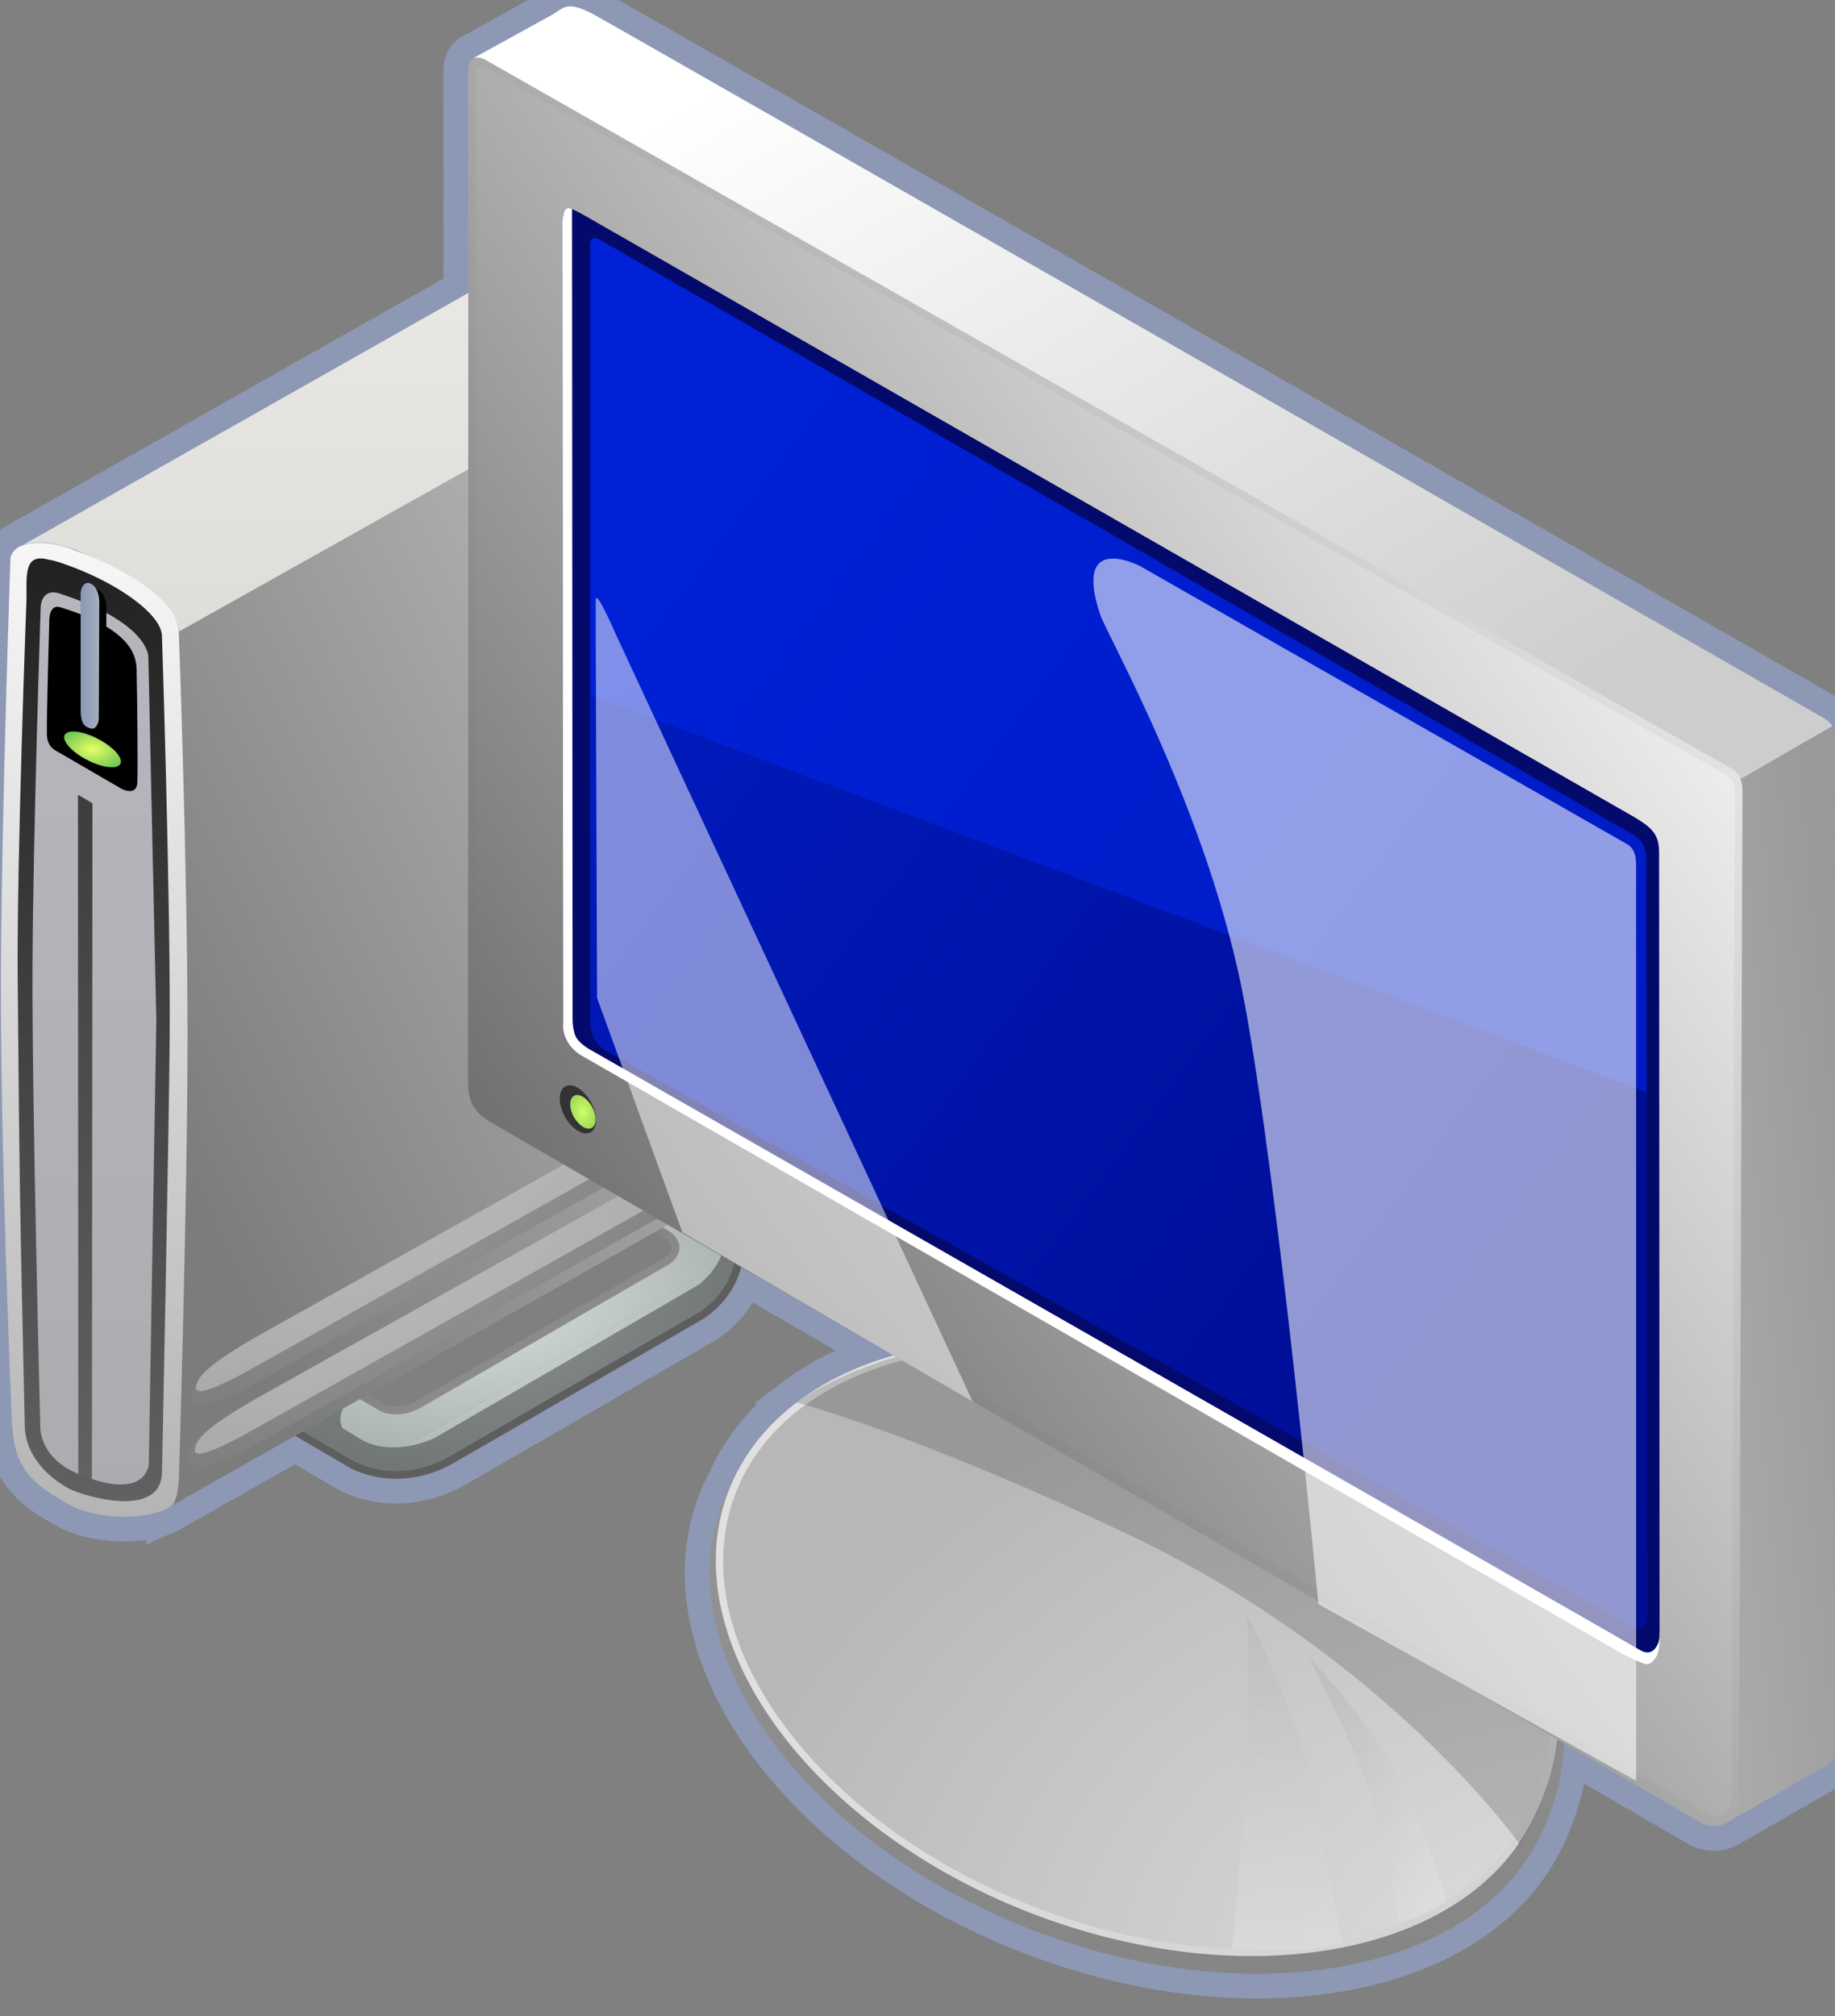 <svg xmlns="http://www.w3.org/2000/svg" xmlns:xlink="http://www.w3.org/1999/xlink" version="1.1" width="0.772" height="0.848" viewBox="0 0 55.564 61.036">
  <rect x="0" y="0" width="55.564" height="61.036" fill="#808080" stroke="none"/>
  <title><![CDATA[PC]]></title>
  <g transform=" scale(1) ">
    <path xmlns="http://www.w3.org/2000/svg" d="  M5.196,45.581 L5.181,45.588 C5.181,45.587 5.186,45.587 5.196,45.581 Z" style="stroke-width: 1.5; stroke: #8d98b5; stroke-dasharray: none; stroke-linecap: butt; stroke-linejoin: miter; fill: none; "/>
    <path xmlns="http://www.w3.org/2000/svg" d="  M55.552,22.295 C55.556,22.067 55.498,21.93 55.224,21.739 C55.224,21.739 18.61,0.772 17.949,0.424 C17.146,0.002 17.061,0.255 16.723,0.445 C16.443,0.602 14.374,1.756 14.374,1.756 C14.242,1.801 14.171,1.958 14.177,2.211 C14.18,2.334 14.18,5.063 14.18,8.868 L0.458,16.633 L0.535,16.589 C0.424,16.662 0.348,16.759 0.317,16.886 C0.317,16.886 0.053,24.445 0.029,29.311 C0.001,34.729 0.352,42.839 0.352,42.839 C0.401,44.138 0.606,44.77 2.166,45.587 C3.087,46.066 4.702,45.991 5.207,45.569 C5.218,45.558 5.23,45.546 5.24,45.532 C5.223,45.558 5.207,45.573 5.196,45.58 L5.393,45.473 L8.938,43.466 C9.784,43.961 10.556,44.412 10.556,44.412 C10.642,44.462 10.733,44.507 10.827,44.545 C11.204,44.692 11.6,44.767 12.003,44.767 C12.613,44.767 13.232,44.591 13.793,44.258 L21.07,40.055 C21.759,39.697 22.253,39.068 22.438,38.363 C23.864,39.19 25.423,40.092 27.056,41.036 C25.975,41.348 25.02,41.8 24.228,42.378 C24.158,42.425 24.119,42.455 24.119,42.455 C24.119,42.455 24.122,42.457 24.127,42.458 C23.341,43.055 22.717,43.778 22.294,44.614 C22.247,44.703 22.208,44.795 22.167,44.888 C22.145,44.929 22.12,44.968 22.099,45.011 C19.936,49.279 23.663,55.133 30.424,58.084 C37.184,61.036 44.417,59.968 46.58,55.699 C47.053,54.764 47.321,53.782 47.36,52.783 C49.936,54.272 51.571,55.219 51.571,55.219 C52.01,55.389 52.311,55.165 52.328,55.153 L55.259,53.476 C55.459,53.384 55.551,53.241 55.563,53.059 L55.552,22.295 Z M5.407,19.084 C5.399,18.994 5.38,18.902 5.348,18.813 C5.402,18.939 5.414,19.031 5.417,19.079 L5.407,19.084 Z M5.398,44.95 C5.409,44.84 5.414,44.735 5.418,44.654 C5.418,44.717 5.417,44.755 5.417,44.76 C5.412,44.831 5.405,44.892 5.398,44.95 Z" style="stroke-width: 1.5; stroke: #8d98b5; stroke-dasharray: none; stroke-linecap: butt; stroke-linejoin: miter; fill: none; "/>
    <defs xmlns="http://www.w3.org/2000/svg" xmlns:xlink="http://www.w3.org/1999/xlink">
      <linearGradient id="grad4055">
        <stop offset="0%" stop-color="#5e5e5e" stop-opacity="1"/>
        <stop offset="100%" stop-color="#9a9a9a" stop-opacity="1"/>
      </linearGradient>
      <linearGradient xlink:href="#grad4055" id="grad4056" x1="0" y1="0" x2="0" y2="1" gradientTransform="rotate(315 .5 .5)" gradientUnits="objectBoundingBox">
  </linearGradient>
    </defs>
    <path xmlns="http://www.w3.org/2000/svg" d="  M20.071,37.166 L16.218,35.336 C15.756,35.067 15.262,35.333 14.984,35.491 L7.915,39.343 C7.048,39.941 7.433,40.326 7.779,40.538 L11.536,42.734 C11.98,42.907 12.423,42.812 12.808,42.58 L20.146,38.342 C20.59,38.129 20.86,37.551 20.071,37.166 Z M20.026,38.131 L12.683,42.37 C12.453,42.508 12.224,42.578 12.003,42.578 C11.882,42.578 11.76,42.556 11.642,42.512 L7.908,40.329 C7.733,40.221 7.635,40.115 7.633,40.029 C7.63,39.971 7.667,39.812 8.044,39.55 L15.106,35.701 C15.252,35.617 15.525,35.464 15.789,35.464 C15.901,35.464 16,35.49 16.115,35.555 L19.965,37.384 C20.202,37.499 20.333,37.636 20.332,37.769 C20.331,37.895 20.211,38.041 20.026,38.131 Z" style="fill-rule: evenodd; fill: url(#grad4056); "/>
    <defs xmlns="http://www.w3.org/2000/svg" xmlns:xlink="http://www.w3.org/1999/xlink">
      <linearGradient id="grad4057">
        <stop offset="0%" stop-color="#848484" stop-opacity="1"/>
        <stop offset="100%" stop-color="#9a9a9a" stop-opacity="1"/>
      </linearGradient>
      <linearGradient xlink:href="#grad4057" id="grad4058" x1="0" y1="0" x2="0" y2="1" gradientTransform="rotate(90 .5 .5)" gradientUnits="objectBoundingBox">
  </linearGradient>
    </defs>
    <path xmlns="http://www.w3.org/2000/svg" d="  M16.862,34.739 C16.3,34.411 15.7,34.735 15.364,34.926 L6.774,39.607 C5.72,40.333 6.188,40.801 6.611,41.059 L11.174,43.727 C11.713,43.938 12.252,43.821 12.719,43.541 L21.637,38.391 C22.176,38.134 22.503,37.431 21.543,36.964 L16.862,34.739 Z M20.147,38.341 L12.809,42.578 C12.423,42.81 11.98,42.907 11.537,42.733 L7.78,40.536 C7.433,40.325 7.048,39.939 7.915,39.342 L14.985,35.489 C15.262,35.331 15.756,35.066 16.219,35.335 L20.072,37.165 C20.86,37.551 20.59,38.129 20.147,38.341 Z" style="fill-rule: evenodd; fill: url(#grad4058); "/>
    <defs xmlns="http://www.w3.org/2000/svg" xmlns:xlink="http://www.w3.org/1999/xlink">
      <linearGradient id="grad4059">
        <stop offset="0%" stop-color="#848484" stop-opacity="1"/>
        <stop offset="100%" stop-color="#9a9a9a" stop-opacity="1"/>
      </linearGradient>
      <linearGradient xlink:href="#grad4059" id="grad4060" x1="0" y1="0" x2="0" y2="1" gradientTransform="rotate(90 .5 .5)" gradientUnits="objectBoundingBox">
  </linearGradient>
    </defs>
    <path xmlns="http://www.w3.org/2000/svg" d="  M20.905,35.408 L17.11,33.606 C16.706,33.389 16.248,33.275 15.787,33.275 C14.944,33.275 14.284,33.65 14.04,33.79 L6.984,37.634 C6.924,37.667 6.867,37.703 6.811,37.742 C5.648,38.542 5.425,39.461 5.444,40.09 C5.456,40.585 5.647,41.516 6.77,42.202 C6.78,42.206 10.556,44.413 10.556,44.413 C10.642,44.464 10.733,44.509 10.827,44.546 C11.204,44.693 11.6,44.769 12.003,44.769 C12.613,44.769 13.232,44.593 13.793,44.259 L21.07,40.057 C21.947,39.602 22.517,38.706 22.521,37.778 C22.522,37.302 22.369,36.121 20.905,35.408 Z M20.957,39.839 L13.671,44.047 C13.145,44.359 12.569,44.525 12.003,44.525 C11.631,44.525 11.266,44.455 10.915,44.318 C10.835,44.287 10.754,44.248 10.679,44.203 C10.679,44.203 6.903,41.996 6.894,41.991 C5.873,41.368 5.698,40.528 5.686,40.083 C5.671,39.513 5.877,38.68 6.95,37.941 C6.999,37.908 7.049,37.877 7.101,37.848 L14.158,34.003 C14.424,33.852 15.023,33.518 15.789,33.518 C16.211,33.518 16.627,33.624 16.997,33.821 L20.802,35.629 C22.139,36.282 22.279,37.349 22.277,37.776 C22.274,38.623 21.759,39.424 20.957,39.839 Z" style="fill-rule: evenodd; fill: url(#grad4060); "/>
    <path xmlns="http://www.w3.org/2000/svg" d="  M20.905,35.408 L17.11,33.606 C16.706,33.389 16.248,33.275 15.787,33.275 C14.944,33.275 14.284,33.65 14.04,33.79 L6.984,37.634 C6.924,37.667 6.867,37.703 6.811,37.742 C5.648,38.542 5.425,39.461 5.444,40.09 C5.456,40.585 5.647,41.516 6.77,42.202 C6.78,42.206 10.556,44.413 10.556,44.413 C10.642,44.464 10.733,44.509 10.827,44.546 C11.204,44.693 11.6,44.769 12.003,44.769 C12.613,44.769 13.232,44.593 13.793,44.259 L21.07,40.057 C21.947,39.602 22.517,38.706 22.521,37.778 C22.522,37.302 22.369,36.121 20.905,35.408 Z M20.957,39.839 L13.671,44.047 C13.145,44.359 12.569,44.525 12.003,44.525 C11.631,44.525 11.266,44.455 10.915,44.318 C10.835,44.287 10.754,44.248 10.679,44.203 C10.679,44.203 6.903,41.996 6.894,41.991 C5.873,41.368 5.698,40.528 5.686,40.083 C5.671,39.513 5.877,38.68 6.95,37.941 C6.999,37.908 7.049,37.877 7.101,37.848 L14.158,34.003 C14.424,33.852 15.023,33.518 15.789,33.518 C16.211,33.518 16.627,33.624 16.997,33.821 L20.802,35.629 C22.139,36.282 22.279,37.349 22.277,37.776 C22.274,38.623 21.759,39.424 20.957,39.839 Z" style="fill-rule: evenodd; fill: #5e5e5e; "/>
    <defs xmlns="http://www.w3.org/2000/svg" xmlns:xlink="http://www.w3.org/1999/xlink">
      <linearGradient id="grad4061">
        <stop offset="0%" stop-color="#848484" stop-opacity="1"/>
        <stop offset="100%" stop-color="#9a9a9a" stop-opacity="1"/>
      </linearGradient>
      <linearGradient xlink:href="#grad4061" id="grad4062" x1="0" y1="0" x2="0" y2="1" gradientTransform="rotate(90 .5 .5)" gradientUnits="objectBoundingBox">
  </linearGradient>
    </defs>
    <path xmlns="http://www.w3.org/2000/svg" d="  M20.802,35.628 L16.997,33.821 C16.627,33.623 16.21,33.517 15.789,33.517 C15.023,33.517 14.425,33.851 14.158,34.002 L7.101,37.847 C7.049,37.877 6.999,37.907 6.95,37.94 C5.877,38.679 5.671,39.513 5.686,40.082 C5.699,40.527 5.873,41.367 6.894,41.99 C6.903,41.995 10.679,44.203 10.679,44.203 C10.755,44.248 10.835,44.286 10.915,44.318 C11.266,44.455 11.631,44.524 12.003,44.524 C12.569,44.524 13.145,44.359 13.671,44.046 L20.957,39.839 C21.759,39.422 22.275,38.622 22.277,37.775 C22.278,37.348 22.139,36.281 20.802,35.628 Z M21.636,38.39 L12.719,43.54 C12.251,43.82 11.712,43.937 11.174,43.726 L6.61,41.058 C6.188,40.801 5.719,40.332 6.773,39.606 L15.363,34.925 C15.7,34.734 16.299,34.41 16.861,34.738 L21.541,36.962 C22.502,37.429 22.175,38.133 21.636,38.39 Z" style="fill-rule: evenodd; fill: url(#grad4062); "/>
    <defs xmlns="http://www.w3.org/2000/svg">
      <radialGradient id="grad4063" cx="50%" cy="50%" r="100%">
        <stop offset="0%" stop-color="#dae1e1" stop-opacity="1"/>
        <stop offset="100%" stop-color="#7f8787" stop-opacity="1"/>
      </radialGradient>
    </defs>
    <path xmlns="http://www.w3.org/2000/svg" d="  M16.862,34.739 C16.3,34.411 15.7,34.735 15.364,34.926 L6.774,39.607 C5.72,40.333 6.188,40.801 6.611,41.059 L11.174,43.727 C11.713,43.938 12.252,43.821 12.719,43.541 L21.637,38.391 C22.176,38.134 22.503,37.431 21.543,36.964 L16.862,34.739 Z M20.147,38.341 L12.809,42.578 C12.423,42.81 11.98,42.907 11.537,42.733 L7.78,40.536 C7.433,40.325 7.048,39.939 7.915,39.342 L14.985,35.489 C15.262,35.331 15.756,35.066 16.219,35.335 L20.072,37.165 C20.86,37.551 20.59,38.129 20.147,38.341 Z" style="fill-rule: evenodd; fill: url(#grad4063); "/>
    <defs xmlns="http://www.w3.org/2000/svg">
      <radialGradient id="grad4064" cx="50%" cy="50%" r="100%">
        <stop offset="0%" stop-color="#dae1e1" stop-opacity="1"/>
        <stop offset="100%" stop-color="#7f8787" stop-opacity="1"/>
      </radialGradient>
    </defs>
    <path xmlns="http://www.w3.org/2000/svg" d="  M20.802,35.628 L16.997,33.821 C16.627,33.623 16.21,33.517 15.789,33.517 C15.023,33.517 14.425,33.851 14.158,34.002 L7.101,37.847 C7.049,37.877 6.999,37.907 6.95,37.94 C5.877,38.679 5.671,39.513 5.686,40.082 C5.699,40.527 5.873,41.367 6.894,41.99 C6.903,41.995 10.679,44.203 10.679,44.203 C10.755,44.248 10.835,44.286 10.915,44.318 C11.266,44.455 11.631,44.524 12.003,44.524 C12.569,44.524 13.145,44.359 13.671,44.046 L20.957,39.839 C21.759,39.422 22.275,38.622 22.277,37.775 C22.278,37.348 22.139,36.281 20.802,35.628 Z M21.636,38.39 L12.719,43.54 C12.251,43.82 11.712,43.937 11.174,43.726 L6.61,41.058 C6.188,40.801 5.719,40.332 6.773,39.606 L15.363,34.925 C15.7,34.734 16.299,34.41 16.861,34.738 L21.541,36.962 C22.502,37.429 22.175,38.133 21.636,38.39 Z" style="fill-rule: evenodd; fill: url(#grad4064); "/>
    <path xmlns="http://www.w3.org/2000/svg" d="  M20.802,35.628 L16.997,33.821 C16.627,33.623 16.21,33.517 15.789,33.517 C15.023,33.517 14.425,33.851 14.158,34.002 L7.101,37.847 C7.049,37.877 6.999,37.907 6.95,37.94 C5.877,38.679 5.671,39.513 5.686,40.082 C5.699,40.527 5.873,41.367 6.894,41.99 C6.903,41.995 10.679,44.203 10.679,44.203 C10.755,44.248 10.835,44.286 10.915,44.318 C11.266,44.455 11.631,44.524 12.003,44.524 C12.569,44.524 13.145,44.359 13.671,44.046 L20.957,39.839 C21.759,39.422 22.275,38.622 22.277,37.775 C22.278,37.348 22.139,36.281 20.802,35.628 Z M21.137,38.906 L13.152,43.538 C12.488,43.837 11.551,43.982 10.887,43.551 L10.366,43.234 C10.366,43.234 10.22,42.979 10.382,42.656 C10.543,42.332 10.854,42.328 10.854,42.328 L8.161,40.754 C8.161,40.754 6.432,40.14 7.966,39.331 L15.271,35.344 C15.754,35.09 16.188,35.327 16.188,35.327 C18.209,36.304 19.374,36.843 20.087,37.184 C20.087,37.184 19.818,36.889 20.155,36.391 C20.689,35.607 21.347,35.987 21.347,35.987 C22.34,36.596 22.166,38.144 21.137,38.906 Z" style="fill-rule: evenodd; fill: #000000; fill-opacity: 0.341; "/>
    <defs xmlns="http://www.w3.org/2000/svg" xmlns:xlink="http://www.w3.org/1999/xlink">
      <linearGradient id="grad4065">
        <stop offset="0%" stop-color="#7c7c7c" stop-opacity="1"/>
        <stop offset="100%" stop-color="#bcbcbc" stop-opacity="1"/>
      </linearGradient>
      <linearGradient xlink:href="#grad4065" id="grad4066" x1="0" y1="0" x2="0" y2="1" gradientTransform="rotate(225 .5 .5)" gradientUnits="objectBoundingBox">
  </linearGradient>
    </defs>
    <path xmlns="http://www.w3.org/2000/svg" d="  M22.982,34.399 C22.982,35.3 22.214,35.95 22.024,36.059 L5.393,45.474 L5.182,45.587 C5.182,45.587 5.351,45.549 5.418,44.759 C5.428,44.648 5.402,19.087 5.402,19.087 L22.949,9.279 L22.982,34.399 Z" style="fill-rule: evenodd; fill: url(#grad4066); "/>
    <defs xmlns="http://www.w3.org/2000/svg" xmlns:xlink="http://www.w3.org/1999/xlink">
      <linearGradient id="grad4067">
        <stop offset="0%" stop-color="#dfddda" stop-opacity="1"/>
        <stop offset="100%" stop-color="#eaeae7" stop-opacity="1"/>
      </linearGradient>
      <linearGradient xlink:href="#grad4067" id="grad4068" x1="0" y1="0" x2="0" y2="1" gradientTransform="rotate(180 .5 .5)" gradientUnits="objectBoundingBox">
  </linearGradient>
    </defs>
    <path xmlns="http://www.w3.org/2000/svg" d="  M20.137,7.014 C22.982,8.254 22.954,9.287 22.954,9.287 L5.415,19.121 C5.415,19.121 5.578,18.11 2.582,16.774 C1.005,16.071 0.459,16.633 0.459,16.633 L17.627,6.918 C17.626,6.917 18.933,6.489 20.137,7.014 Z" style="fill-rule: evenodd; fill: url(#grad4068); "/>
    <defs xmlns="http://www.w3.org/2000/svg" xmlns:xlink="http://www.w3.org/1999/xlink">
      <linearGradient id="grad4069">
        <stop offset="0%" stop-color="#b4b4b4" stop-opacity="1"/>
        <stop offset="100%" stop-color="#f7f7f7" stop-opacity="1"/>
      </linearGradient>
      <linearGradient xlink:href="#grad4069" id="grad4070" x1="0" y1="0" x2="0" y2="1" gradientTransform="rotate(180 .5 .5)" gradientUnits="objectBoundingBox">
  </linearGradient>
    </defs>
    <path xmlns="http://www.w3.org/2000/svg" d="  M5.678,31.322 C5.678,36.294 5.423,44.492 5.423,44.492 C5.423,44.492 5.425,45.385 5.207,45.569 C4.702,45.991 3.086,46.066 2.165,45.587 C0.605,44.77 0.4,44.138 0.351,42.839 C0.351,42.839 0,34.729 0.028,29.311 C0.052,24.445 0.316,16.886 0.316,16.886 C0.446,16.341 1.425,16.31 2.308,16.676 C3.57,17.127 5.414,18.109 5.414,19.159 C5.415,19.159 5.678,26.311 5.678,31.322 Z" style="fill-rule: evenodd; fill: url(#grad4070); "/>
    <defs xmlns="http://www.w3.org/2000/svg" xmlns:xlink="http://www.w3.org/1999/xlink">
      <linearGradient id="grad4071">
        <stop offset="0%" stop-color="#626262" stop-opacity="1"/>
        <stop offset="100%" stop-color="#212121" stop-opacity="1"/>
      </linearGradient>
      <linearGradient xlink:href="#grad4071" id="grad4072" x1="0" y1="0" x2="0" y2="1" gradientTransform="rotate(180 .5 .5)" gradientUnits="objectBoundingBox">
  </linearGradient>
    </defs>
    <path xmlns="http://www.w3.org/2000/svg" d="  M5.137,31.419 C5.116,34.261 4.905,44.586 4.905,44.586 C4.859,45.995 2.556,45.305 2.104,45.075 C1.654,44.846 0.775,44.202 0.749,43.172 C0.596,36.283 0.588,35.708 0.535,29.636 C0.503,26.069 0.802,18.118 0.802,18.118 C0.802,17.386 0.73,16.727 1.49,16.95 C1.49,16.95 1.587,16.936 2.192,17.165 C3.582,17.689 4.843,18.568 4.902,19.222 C4.902,19.222 5.168,27.252 5.137,31.419 Z" style="fill-rule: evenodd; fill: url(#grad4072); "/>
    <defs xmlns="http://www.w3.org/2000/svg" xmlns:xlink="http://www.w3.org/1999/xlink">
      <linearGradient id="grad4073">
        <stop offset="0%" stop-color="#acacb0" stop-opacity="1"/>
        <stop offset="100%" stop-color="#b6b6bd" stop-opacity="1"/>
      </linearGradient>
      <linearGradient xlink:href="#grad4073" id="grad4074" x1="0" y1="0" x2="0" y2="1" gradientTransform="rotate(180 .5 .5)" gradientUnits="objectBoundingBox">
  </linearGradient>
    </defs>
    <path xmlns="http://www.w3.org/2000/svg" d="  M4.733,30.899 L4.505,44.321 C4.505,44.321 4.457,45.496 2.351,44.614 C1.127,44.101 1.218,43.133 1.218,43.133 C1.218,43.133 0.965,33.374 0.983,29.301 C1,25.227 1.232,18.355 1.232,18.355 C1.232,18.355 1.252,17.788 1.81,17.971 C4.529,18.858 4.491,19.886 4.491,19.886 L4.733,30.899 Z" style="fill-rule: evenodd; fill: url(#grad4074); "/>
    <defs xmlns="http://www.w3.org/2000/svg" xmlns:xlink="http://www.w3.org/1999/xlink">
      <linearGradient id="grad4075">
        <stop offset="0%" stop-color="#848484" stop-opacity="1"/>
        <stop offset="100%" stop-color="#9a9a9a" stop-opacity="1"/>
      </linearGradient>
      <linearGradient xlink:href="#grad4075" id="grad4076" x1="0" y1="0" x2="0" y2="1" gradientTransform="rotate(90 .5 .5)" gradientUnits="objectBoundingBox">
  </linearGradient>
    </defs>
    <path xmlns="http://www.w3.org/2000/svg" d="  M18.756,35.612 C18.545,35.612 18.339,35.485 18.217,35.279 C18.041,34.981 18.107,34.613 18.363,34.46 C18.437,34.417 18.522,34.394 18.61,34.394 C18.821,34.394 19.027,34.522 19.149,34.727 C19.244,34.886 19.272,35.071 19.231,35.234 C19.195,35.369 19.115,35.48 19.002,35.545 C18.93,35.589 18.845,35.612 18.756,35.612 Z" style="fill-rule: evenodd; fill: url(#grad4076); "/>
    <defs xmlns="http://www.w3.org/2000/svg">
      <radialGradient id="grad4077" cx="0%" cy="0%" r="100%">
        <stop offset="0%" stop-color="#e8ff66" stop-opacity="1"/>
        <stop offset="100%" stop-color="#079948" stop-opacity="1"/>
      </radialGradient>
    </defs>
    <path xmlns="http://www.w3.org/2000/svg" d="  M18.994,34.818 C19.122,35.032 19.084,35.29 18.912,35.391 C18.74,35.495 18.497,35.401 18.371,35.188 C18.245,34.974 18.282,34.718 18.454,34.615 C18.627,34.514 18.869,34.604 18.994,34.818 Z" style="fill-rule: evenodd; fill: url(#grad4077); "/>
    <path xmlns="http://www.w3.org/2000/svg" d="  M4.158,23.697 C4.138,24.11 3.692,23.888 3.692,23.888 L1.701,22.732 C1.701,22.732 1.426,22.624 1.419,22.233 C1.409,21.645 1.491,18.84 1.491,18.84 C1.491,18.84 1.456,18.27 1.833,18.386 C4.286,19.142 4.128,20.088 4.138,20.438 C4.154,20.978 4.178,23.284 4.158,23.697 Z" style="fill-rule: evenodd; fill: #000000; "/>
    <defs xmlns="http://www.w3.org/2000/svg">
      <radialGradient id="grad4078" cx="50%" cy="50%" r="100%">
        <stop offset="0%" stop-color="#e8ff66" stop-opacity="1"/>
        <stop offset="100%" stop-color="#079948" stop-opacity="1"/>
      </radialGradient>
    </defs>
    <path xmlns="http://www.w3.org/2000/svg" d="  M3.566,22.835 C3.785,23.125 3.616,23.291 3.191,23.209 C2.769,23.128 2.25,22.826 2.035,22.539 C1.82,22.251 1.987,22.084 2.411,22.166 C2.833,22.248 3.352,22.549 3.566,22.835 Z" style="fill-rule: evenodd; fill: url(#grad4078); "/>
    <path xmlns="http://www.w3.org/2000/svg" d="  M2.655,18.205 C2.655,17.905 2.808,17.803 2.921,17.839 C3.187,17.922 3.22,18.306 3.22,18.388 L3.203,21.952 C3.203,22.034 3.135,22.302 2.938,22.235 C2.755,22.172 2.672,22.085 2.655,21.735 L2.655,18.205 Z" style="fill-rule: evenodd; fill: #000000; "/>
    <defs xmlns="http://www.w3.org/2000/svg">
      <linearGradient id="grad4079">
        <stop offset="0%" stop-color="#8999b6" stop-opacity="1"/>
        <stop offset="100%" stop-color="#a7aebf" stop-opacity="1"/>
      </linearGradient>
    </defs>
    <path xmlns="http://www.w3.org/2000/svg" d="  M2.441,18.02 C2.441,17.721 2.594,17.618 2.706,17.654 C2.973,17.737 3.006,18.122 3.006,18.203 L2.99,21.767 C2.99,21.85 2.921,22.118 2.723,22.05 C2.54,21.988 2.458,21.901 2.441,21.55 L2.441,18.02 Z" style="fill-rule: evenodd; fill: url(#grad4079); "/>
    <defs xmlns="http://www.w3.org/2000/svg" xmlns:xlink="http://www.w3.org/1999/xlink">
      <linearGradient id="grad4080">
        <stop offset="0%" stop-color="#626262" stop-opacity="1"/>
        <stop offset="100%" stop-color="#3d3d3d" stop-opacity="1"/>
      </linearGradient>
      <linearGradient xlink:href="#grad4080" id="grad4081" x1="0" y1="0" x2="0" y2="1" gradientTransform="rotate(180 .5 .5)" gradientUnits="objectBoundingBox">
  </linearGradient>
    </defs>
    <path xmlns="http://www.w3.org/2000/svg" d="  M2.783,44.792 L2.37,44.645 L2.36,24.061 L2.799,24.319 L2.783,44.792 Z" style="fill-rule: evenodd; fill: url(#grad4081); "/>
    <defs xmlns="http://www.w3.org/2000/svg">
      <radialGradient id="grad4082" cx="0%" cy="0%" r="100%">
        <stop offset="0%" stop-color="#bcbcbc" stop-opacity="1"/>
        <stop offset="100%" stop-color="#7c7c7c" stop-opacity="1"/>
      </radialGradient>
    </defs>
    <path xmlns="http://www.w3.org/2000/svg" d="  M21.197,34.822 C22.363,34.169 22.904,34.242 22.91,34.537 C22.919,35.057 22.409,35.465 21.748,35.854 L7.192,44.045 C6.362,44.463 5.646,44.741 5.657,44.244 C5.664,43.755 6.101,43.31 7.444,42.516 L21.197,34.822 Z" style="fill-rule: evenodd; fill: url(#grad4082); "/>
    <defs xmlns="http://www.w3.org/2000/svg">
      <radialGradient id="grad4083" cx="0%" cy="0%" r="100%">
        <stop offset="0%" stop-color="#bcbcbc" stop-opacity="1"/>
        <stop offset="100%" stop-color="#7c7c7c" stop-opacity="1"/>
      </radialGradient>
    </defs>
    <path xmlns="http://www.w3.org/2000/svg" d="  M21.153,32.99 C22.304,32.347 22.84,32.421 22.848,32.716 C22.861,33.235 22.357,33.638 21.704,34.022 L7.338,42.108 C6.518,42.52 5.812,42.794 5.818,42.298 C5.824,41.809 6.253,41.369 7.578,40.585 L21.153,32.99 Z" style="fill-rule: evenodd; fill: url(#grad4083); "/>
    <defs xmlns="http://www.w3.org/2000/svg">
      <radialGradient id="grad4084" cx="100%" cy="100%" r="100%">
        <stop offset="0%" stop-color="#eaeae7" stop-opacity="0.451"/>
        <stop offset="100%" stop-color="#dfddda" stop-opacity="0.451"/>
      </radialGradient>
    </defs>
    <path xmlns="http://www.w3.org/2000/svg" d="  M21.201,32.95 C22.339,32.313 22.814,32.288 22.777,32.501 C22.712,32.875 22.196,33.242 21.548,33.617 L7.347,41.592 C6.543,42.011 5.863,42.313 5.941,41.953 C6.019,41.598 6.473,41.216 7.788,40.453 L21.201,32.95 Z" style="fill-rule: evenodd; fill: url(#grad4084); "/>
    <defs xmlns="http://www.w3.org/2000/svg">
      <radialGradient id="grad4085" cx="100%" cy="100%" r="100%">
        <stop offset="0%" stop-color="#eaeae7" stop-opacity="0.451"/>
        <stop offset="100%" stop-color="#dfddda" stop-opacity="0.451"/>
      </radialGradient>
    </defs>
    <path xmlns="http://www.w3.org/2000/svg" d="  M21.206,34.821 C22.346,34.183 22.82,34.157 22.784,34.37 C22.718,34.745 22.2,35.111 21.552,35.487 L7.311,43.485 C6.506,43.906 5.824,44.209 5.904,43.847 C5.982,43.492 6.436,43.109 7.755,42.343 L21.206,34.821 Z" style="fill-rule: evenodd; fill: url(#grad4085); "/>
    <defs xmlns="http://www.w3.org/2000/svg" xmlns:xlink="http://www.w3.org/1999/xlink">
      <linearGradient id="grad4086">
        <stop offset="0%" stop-color="#848484" stop-opacity="1"/>
        <stop offset="100%" stop-color="#9a9a9a" stop-opacity="1"/>
      </linearGradient>
      <linearGradient xlink:href="#grad4086" id="grad4087" x1="0" y1="0" x2="0" y2="1" gradientTransform="rotate(180 .5 .5)" gradientUnits="objectBoundingBox">
  </linearGradient>
    </defs>
    <path xmlns="http://www.w3.org/2000/svg" d="  M22.1,45.012 C24.261,40.744 31.481,39.706 38.257,42.627 C46.591,46.22 48.742,51.431 46.581,55.7 C44.418,59.968 37.185,61.036 30.425,58.086 C23.663,55.134 19.937,49.28 22.1,45.012 Z" style="fill-rule: evenodd; fill: url(#grad4087); "/>
    <defs xmlns="http://www.w3.org/2000/svg">
      <radialGradient id="grad4088" cx="100%" cy="100%" r="100%">
        <stop offset="0%" stop-color="#d0d0d0" stop-opacity="1"/>
        <stop offset="100%" stop-color="#e0e0e0" stop-opacity="1"/>
      </radialGradient>
    </defs>
    <path xmlns="http://www.w3.org/2000/svg" d="  M22.294,44.614 C23.483,42.267 26.23,40.792 29.832,40.57 C32.512,40.403 35.501,40.965 38.254,42.153 C42.689,44.064 45.612,46.583 46.708,49.439 C47.434,51.324 47.324,53.294 46.392,55.134 C45.198,57.49 42.443,58.968 38.836,59.191 C36.155,59.357 33.169,58.79 30.432,57.596 C23.787,54.694 20.138,48.871 22.294,44.614 Z" style="fill-rule: evenodd; fill: url(#grad4088); "/>
    <defs xmlns="http://www.w3.org/2000/svg">
      <radialGradient id="grad4089" cx="100%" cy="100%" r="100%">
        <stop offset="0%" stop-color="#e0e0e0" stop-opacity="1"/>
        <stop offset="100%" stop-color="#b7b7b7" stop-opacity="1"/>
      </radialGradient>
    </defs>
    <path xmlns="http://www.w3.org/2000/svg" d="  M22.499,44.704 C24.605,40.546 31.602,39.52 38.156,42.346 C46.222,45.823 48.294,50.888 46.187,55.046 C44.08,59.203 37.069,60.26 30.526,57.405 C23.986,54.548 20.392,48.862 22.499,44.704 Z" style="fill-rule: evenodd; fill: url(#grad4089); "/>
    <path xmlns="http://www.w3.org/2000/svg" d="  M24.119,42.457 C24.119,42.457 29.594,38.315 38.291,42.161 C51.589,48.041 46.015,55.831 46.015,55.831 C46.015,55.831 42.065,50.221 34.258,46.501 C27.828,43.435 24.119,42.457 24.119,42.457 Z" style="fill-rule: evenodd; fill: #000000; fill-opacity: 0.169; "/>
    <defs xmlns="http://www.w3.org/2000/svg" xmlns:xlink="http://www.w3.org/1999/xlink">
      <linearGradient id="grad4090">
        <stop offset="0%" stop-color="#b7b7b7" stop-opacity="0.522"/>
        <stop offset="100%" stop-color="#e0e0e0" stop-opacity="0.522"/>
      </linearGradient>
      <linearGradient xlink:href="#grad4090" id="grad4091" x1="0" y1="0" x2="0" y2="1" gradientTransform="rotate(-0 .5 .5)" gradientUnits="objectBoundingBox">
  </linearGradient>
    </defs>
    <path xmlns="http://www.w3.org/2000/svg" d="  M37.306,58.99 C37.306,58.99 37.682,55.12 37.749,53.083 C37.85,50.066 37.753,48.843 37.753,48.843 C37.753,48.843 39.015,51.349 39.44,52.965 C39.935,54.839 40.631,58.824 40.631,58.824 C40.631,58.824 40.158,59.007 38.97,59.036 C37.906,59.062 37.306,58.99 37.306,58.99 Z" style="fill-rule: evenodd; fill: url(#grad4091); "/>
    <defs xmlns="http://www.w3.org/2000/svg" xmlns:xlink="http://www.w3.org/1999/xlink">
      <linearGradient id="grad4092">
        <stop offset="0%" stop-color="#b7b7b7" stop-opacity="0.498"/>
        <stop offset="100%" stop-color="#e0e0e0" stop-opacity="0.498"/>
      </linearGradient>
      <linearGradient xlink:href="#grad4092" id="grad4093" x1="0" y1="0" x2="0" y2="1" gradientTransform="rotate(315 .5 .5)" gradientUnits="objectBoundingBox">
  </linearGradient>
    </defs>
    <path xmlns="http://www.w3.org/2000/svg" d="  M42.343,58.219 C42.343,58.219 42.1,55.606 41.148,53.379 C40.489,51.841 39.601,50.121 39.601,50.121 C39.601,50.121 41.014,51.621 41.945,53.1 C43.032,54.824 43.801,57.553 43.801,57.553 C43.801,57.553 43.589,57.752 42.967,58.004 C42.41,58.229 42.343,58.219 42.343,58.219 Z" style="fill-rule: evenodd; fill: url(#grad4093); "/>
    <defs xmlns="http://www.w3.org/2000/svg" xmlns:xlink="http://www.w3.org/1999/xlink">
      <linearGradient id="grad4094">
        <stop offset="0%" stop-color="#cdcdcd" stop-opacity="1"/>
        <stop offset="100%" stop-color="#ffffff" stop-opacity="1"/>
      </linearGradient>
      <linearGradient xlink:href="#grad4094" id="grad4095" x1="0" y1="0" x2="0" y2="1" gradientTransform="rotate(135 .5 .5)" gradientUnits="objectBoundingBox">
  </linearGradient>
    </defs>
    <path xmlns="http://www.w3.org/2000/svg" d="  M16.723,0.444 C17.061,0.254 17.146,0 17.949,0.423 C18.61,0.771 55.224,21.739 55.224,21.739 C55.497,21.929 55.485,21.982 55.485,21.982 L52.524,23.698 L14.358,1.745 C14.358,1.746 16.443,0.602 16.723,0.444 Z" style="fill-rule: evenodd; fill: url(#grad4095); "/>
    <defs xmlns="http://www.w3.org/2000/svg" xmlns:xlink="http://www.w3.org/1999/xlink">
      <linearGradient id="grad4096">
        <stop offset="0%" stop-color="#a9a9a9" stop-opacity="1"/>
        <stop offset="100%" stop-color="#9a9a9a" stop-opacity="1"/>
      </linearGradient>
      <linearGradient xlink:href="#grad4096" id="grad4097" x1="0" y1="0" x2="0" y2="1" gradientTransform="rotate(225 .5 .5)" gradientUnits="objectBoundingBox">
  </linearGradient>
    </defs>
    <path xmlns="http://www.w3.org/2000/svg" d="  M55.564,53.06 C55.551,53.242 55.459,53.386 55.26,53.477 L52.246,55.202 C52.246,55.202 52.376,54.794 52.376,54.559 L52.477,23.945 C52.495,23.803 52.445,23.738 52.445,23.738 L55.489,21.987 C55.489,21.987 55.556,22.067 55.552,22.296 L55.564,53.06 Z" style="fill-rule: evenodd; fill: url(#grad4097); "/>
    <defs xmlns="http://www.w3.org/2000/svg" xmlns:xlink="http://www.w3.org/1999/xlink">
      <linearGradient id="grad4098">
        <stop offset="0%" stop-color="#666666" stop-opacity="1"/>
        <stop offset="100%" stop-color="#eeeeee" stop-opacity="1"/>
      </linearGradient>
      <linearGradient xlink:href="#grad4098" id="grad4099" x1="0" y1="0" x2="0" y2="1" gradientTransform="rotate(225 .5 .5)" gradientUnits="objectBoundingBox">
  </linearGradient>
    </defs>
    <path xmlns="http://www.w3.org/2000/svg" d="  M14.171,32.708 C14.171,27.331 14.186,2.587 14.177,2.21 C14.168,1.787 14.368,1.624 14.721,1.825 C19.378,4.473 52.377,23.242 52.388,23.248 C52.639,23.366 52.769,23.609 52.762,23.981 L52.657,54.594 C52.619,54.956 52.341,55.285 51.883,55.285 C51.798,55.285 51.709,55.27 51.622,55.241 C51.606,55.235 51.588,55.228 51.572,55.219 C51.572,55.219 15.121,34.133 14.851,33.971 C14.318,33.653 14.171,33.319 14.171,32.708 Z" style="fill-rule: evenodd; fill: url(#grad4099); "/>
    <path xmlns="http://www.w3.org/2000/svg" d="  M50.753,50.549 C50.737,50.663 50.574,50.93 50.281,50.834 L17.112,31.703 C17.013,31.651 17.013,31.564 17.028,31.431 L17.034,6.085 C17.086,5.987 17.207,5.949 17.306,6.002 L50.517,24.816 C50.681,24.941 50.719,25.026 50.705,25.13 L50.753,50.549 Z" style="fill-rule: evenodd; fill: #04096c; "/>
    <defs xmlns="http://www.w3.org/2000/svg" xmlns:xlink="http://www.w3.org/1999/xlink">
      <linearGradient id="grad4100">
        <stop offset="0%" stop-color="#f9f9f9" stop-opacity="1"/>
        <stop offset="100%" stop-color="#656565" stop-opacity="1"/>
      </linearGradient>
      <linearGradient xlink:href="#grad4100" id="grad4101" x1="0" y1="0" x2="0" y2="1" gradientTransform="rotate(45 .5 .5)" gradientUnits="objectBoundingBox">
  </linearGradient>
    </defs>
    <path xmlns="http://www.w3.org/2000/svg" d="  M52.268,23.46 C52.268,23.46 15.414,2.457 14.987,2.229 C14.525,1.982 14.385,1.852 14.404,2.527 C14.419,3.138 14.419,27.977 14.424,32.828 C14.438,33.187 14.518,33.426 14.85,33.653 C15.254,33.926 51.763,54.931 51.763,54.931 C52.175,55.068 52.404,54.741 52.426,54.532 L52.534,23.902 C52.514,23.708 52.497,23.637 52.268,23.46 Z M49.422,50.173 L17.794,32.054 C17.264,31.774 17.053,31.491 17.053,31.035 L17.026,6.85 C17.043,6.125 17.204,6.253 17.737,6.544 L49.422,24.7 C50.04,25.055 50.238,25.269 50.238,25.811 L50.252,49.344 C50.238,50.373 50.035,50.548 49.422,50.173 Z" style="fill-rule: evenodd; fill: url(#grad4101); "/>
    <path xmlns="http://www.w3.org/2000/svg" d="  M50.256,49.588 C50.256,49.588 50.145,50.25 49.646,49.946 C49.291,49.73 17.836,31.759 17.836,31.759 C17.836,31.759 17.507,31.569 17.422,31.358 C17.35,31.178 17.338,30.929 17.338,30.929 L17.321,6.336 C17.321,6.336 17.195,6.243 17.105,6.367 C17.054,6.436 17.029,6.703 17.029,6.703 L17.053,30.984 C17.053,30.984 17.017,31.219 17.157,31.495 C17.321,31.818 17.645,31.978 17.645,31.978 L49.129,50.069 C49.129,50.069 49.757,50.392 49.867,50.383 C50.008,50.371 50.256,50.233 50.256,49.588 Z" style="fill-rule: evenodd; fill: #ffffff; "/>
    <defs xmlns="http://www.w3.org/2000/svg" xmlns:xlink="http://www.w3.org/1999/xlink">
      <linearGradient id="grad4102">
        <stop offset="0%" stop-color="#000d91" stop-opacity="1"/>
        <stop offset="100%" stop-color="#001bbf" stop-opacity="1"/>
      </linearGradient>
      <linearGradient xlink:href="#grad4102" id="grad4103" x1="0" y1="0" x2="0" y2="1" gradientTransform="rotate(135 .5 .5)" gradientUnits="objectBoundingBox">
  </linearGradient>
    </defs>
    <path xmlns="http://www.w3.org/2000/svg" d="  M49.883,49.007 C49.867,49.111 49.72,49.352 49.453,49.264 L18.446,31.861 C18.358,31.814 17.838,31.618 17.869,30.826 L17.873,7.308 C17.921,7.219 18.032,7.185 18.122,7.231 L49.439,25.252 C49.712,25.415 49.875,25.648 49.855,26.083 L49.883,49.007 Z" style="fill-rule: evenodd; fill: url(#grad4103); "/>
    <path xmlns="http://www.w3.org/2000/svg" d="  M49.858,33.066 L17.88,21.042 L17.865,7.678 C17.865,7.159 17.945,7.149 18.166,7.277 L49.196,25.131 C49.773,25.415 49.884,25.637 49.844,26.297 L49.858,33.066 Z" style="fill-rule: evenodd; fill: #0025e7; fill-opacity: 0.569; "/>
    <defs xmlns="http://www.w3.org/2000/svg" xmlns:xlink="http://www.w3.org/1999/xlink">
      <linearGradient id="grad4104">
        <stop offset="0%" stop-color="#ffffff" stop-opacity="0.569"/>
        <stop offset="100%" stop-color="#ffffff" stop-opacity="0.569"/>
      </linearGradient>
      <linearGradient xlink:href="#grad4104" id="grad4105" x1="0" y1="0" x2="0" y2="1" gradientTransform="rotate(180 .5 .5)" gradientUnits="objectBoundingBox">
  </linearGradient>
    </defs>
    <path xmlns="http://www.w3.org/2000/svg" d="  M49.544,53.914 L39.922,48.562 C39.922,48.562 38.745,36.121 37.693,30.401 C36.643,24.689 33.526,19.244 33.313,18.604 C32.462,16.049 34.53,17.143 34.53,17.143 L49.239,25.539 C49.577,25.717 49.542,26.08 49.542,26.401 L49.544,53.914 Z" style="fill-rule: evenodd; fill: url(#grad4105); "/>
    <defs xmlns="http://www.w3.org/2000/svg" xmlns:xlink="http://www.w3.org/1999/xlink">
      <linearGradient id="grad4106">
        <stop offset="0%" stop-color="#ffffff" stop-opacity="0.498"/>
        <stop offset="100%" stop-color="#ffffff" stop-opacity="0.498"/>
      </linearGradient>
      <linearGradient xlink:href="#grad4106" id="grad4107" x1="0" y1="0" x2="0" y2="1" gradientTransform="rotate(180 .5 .5)" gradientUnits="objectBoundingBox">
  </linearGradient>
    </defs>
    <path xmlns="http://www.w3.org/2000/svg" d="  M18.646,19.202 L29.455,42.433 L20.663,37.31 L18.079,30.212 L18.038,19.04 C18.038,19.04 18.038,19.047 18.038,18.171 C18.038,17.782 18.646,19.202 18.646,19.202 Z" style="fill-rule: evenodd; fill: url(#grad4107); "/>
    <path xmlns="http://www.w3.org/2000/svg" d="  M17.109,32.896 C17.323,32.769 17.673,32.974 17.888,33.357 C18.104,33.738 18.105,34.15 17.89,34.276 C17.676,34.403 17.326,34.197 17.11,33.815 C16.895,33.434 16.894,33.022 17.109,32.896 Z" style="fill-rule: evenodd; fill: #333333; "/>
    <defs xmlns="http://www.w3.org/2000/svg">
      <radialGradient id="grad4108" cx="50%" cy="50%" r="100%">
        <stop offset="0%" stop-color="#ccff66" stop-opacity="1"/>
        <stop offset="100%" stop-color="#7ab04a" stop-opacity="1"/>
      </radialGradient>
    </defs>
    <path xmlns="http://www.w3.org/2000/svg" d="  M17.378,33.177 C17.527,33.089 17.771,33.234 17.923,33.501 C18.074,33.768 18.074,34.056 17.925,34.145 C17.775,34.233 17.53,34.088 17.379,33.821 C17.228,33.555 17.228,33.267 17.378,33.177 Z" style="fill-rule: evenodd; fill: url(#grad4108); "/>
    <!--converted by libvisio2svg-->
  </g>
</svg>
